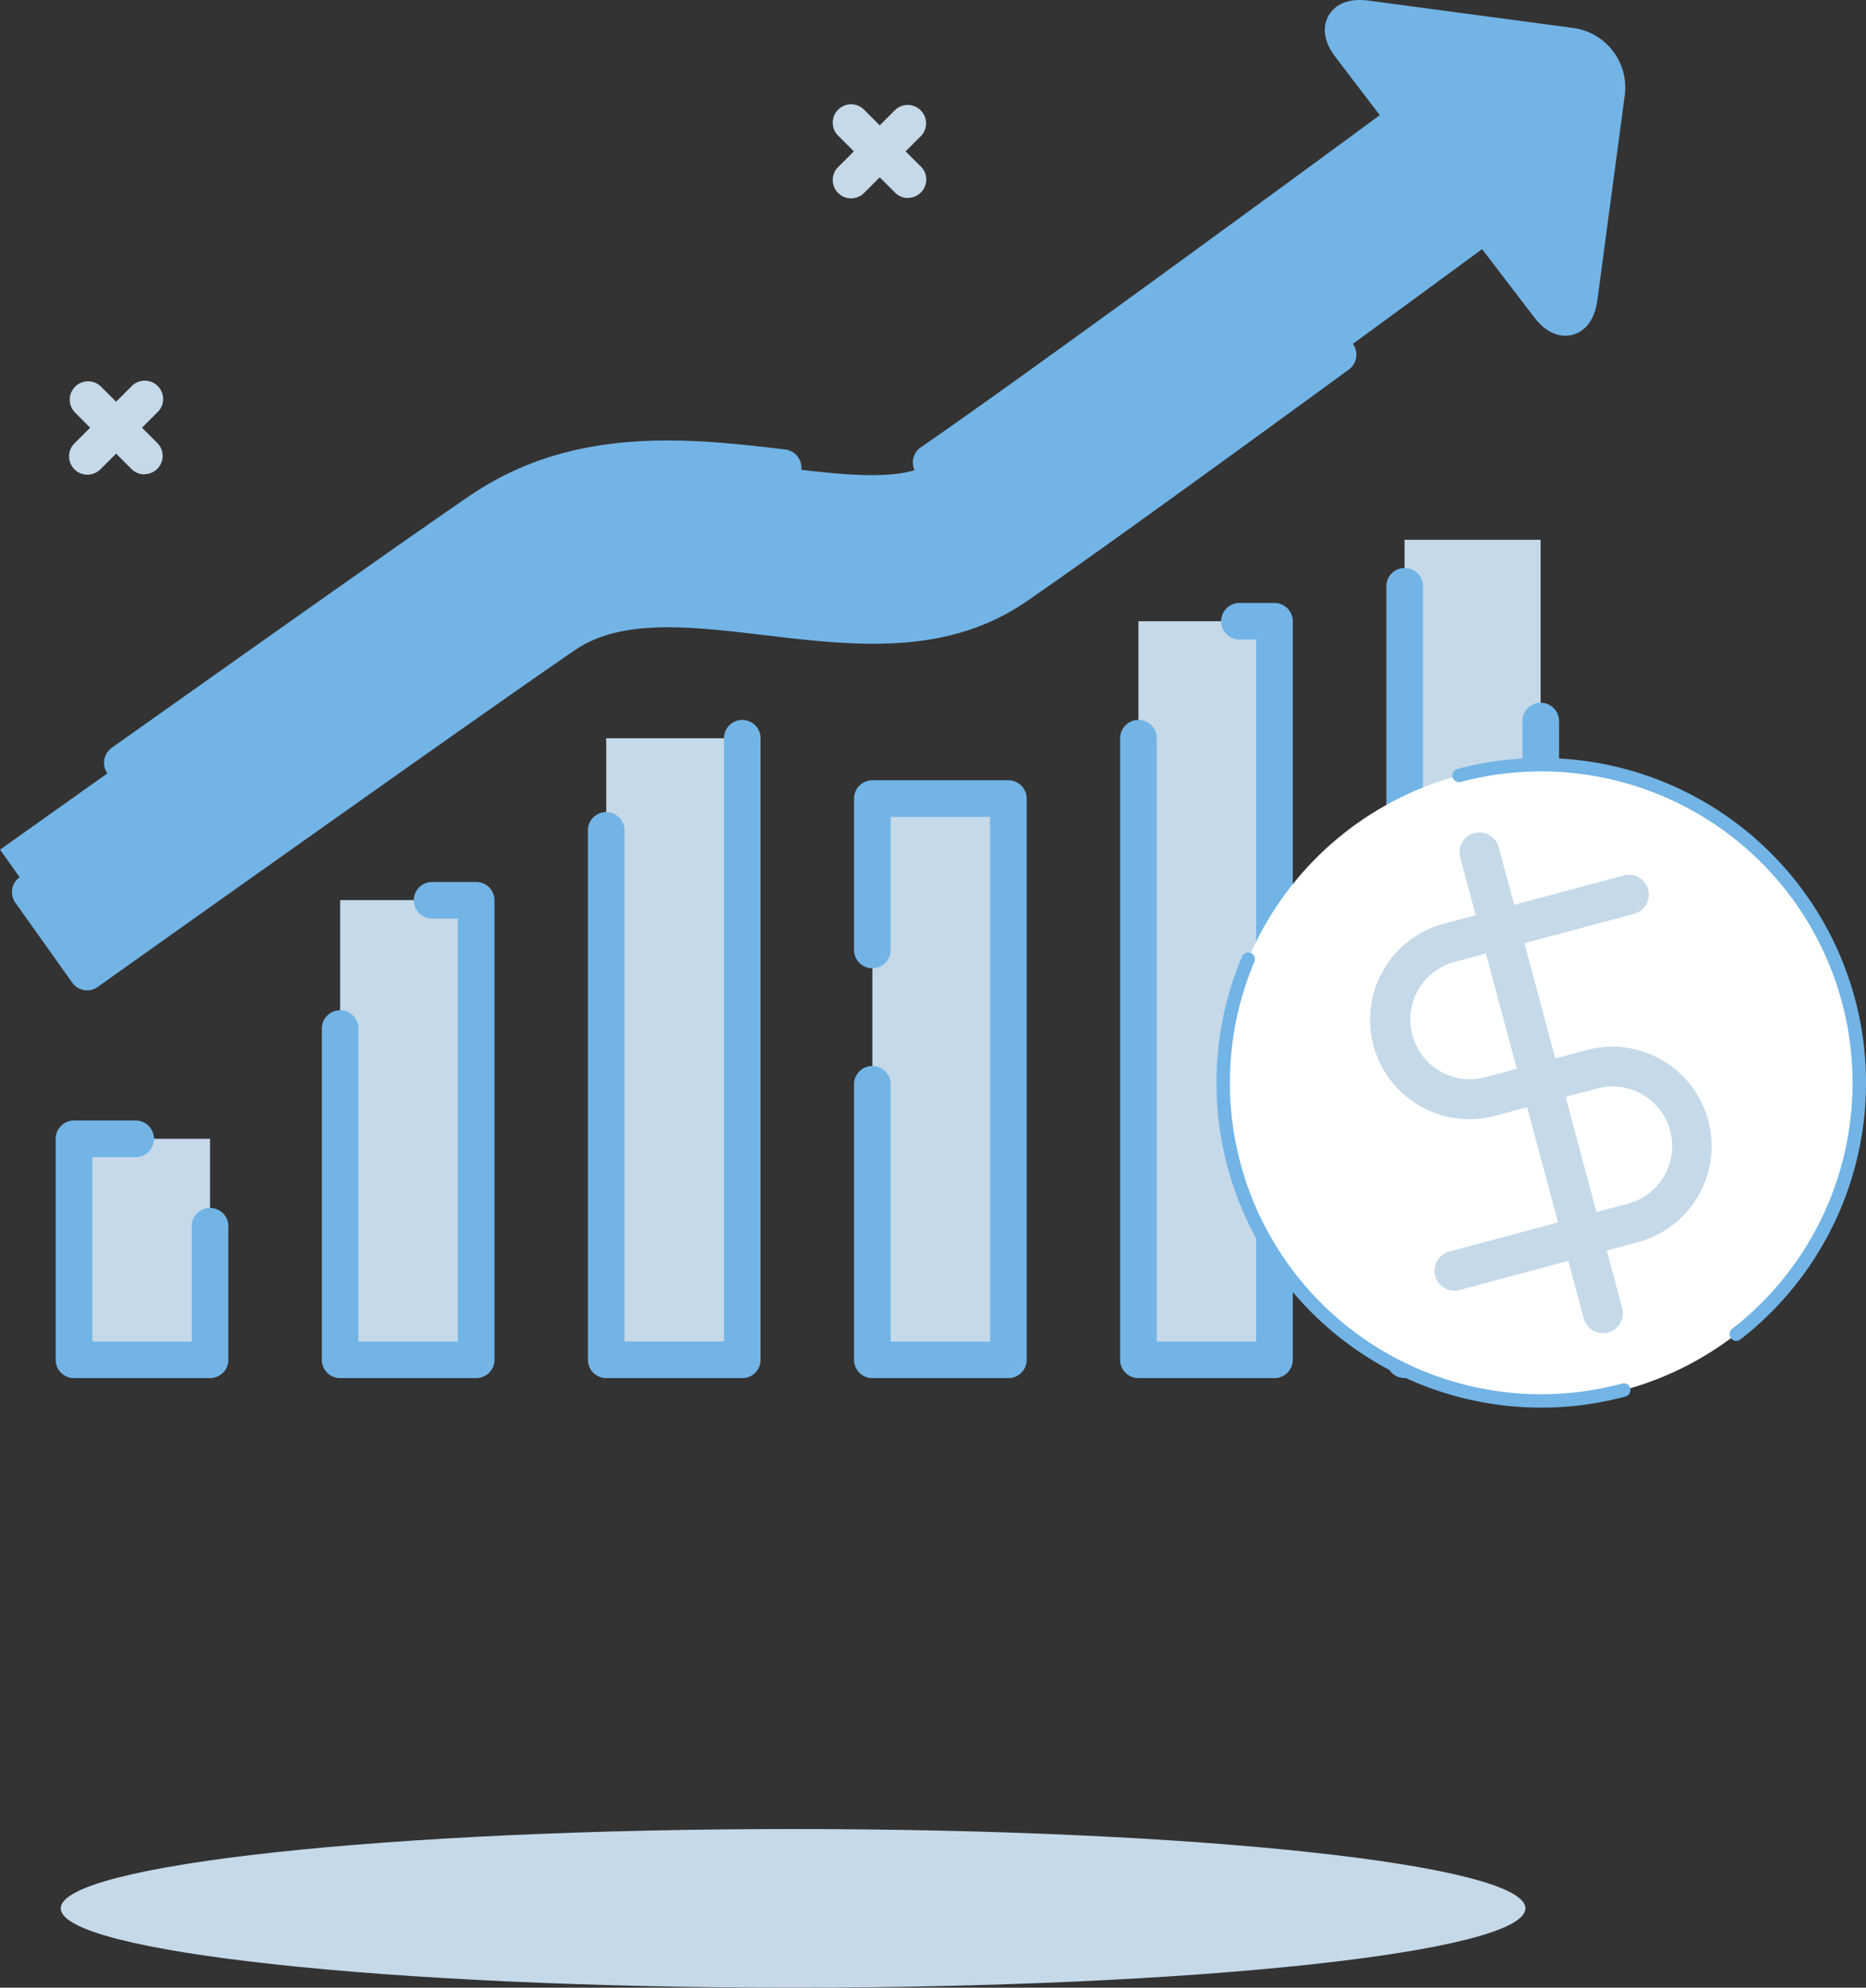 <svg xmlns="http://www.w3.org/2000/svg" width="218.818" height="233.051" viewBox="0 0 218.818 233.051">
  <rect x="0" y="0" width="218.818" height="233.051" fill="#333333" stroke="none"/>
  <g id="finance" transform="translate(0 -0.822)">
    <path id="Path_16364" data-name="Path 16364" d="M109.3,705.921c47.394,0,85.873,4.167,85.873,9.3s-38.482,9.3-85.873,9.3-85.876-4.17-85.876-9.3S61.9,705.921,109.3,705.921Z" transform="translate(-16.297 -490.652)" fill="#c5d9e9" fill-rule="evenodd"/>
    <path id="Path_16365" data-name="Path 16365" d="M225.312,145.436a2.131,2.131,0,0,1-1.521-.63l-1.8-1.807-1.8,1.807a2.151,2.151,0,0,1-3.041-3.041l1.8-1.807-1.8-1.8a2.151,2.151,0,0,1,3.041-3.041l1.8,1.8,1.807-1.8a2.151,2.151,0,0,1,3.041,3.041l-1.8,1.8,1.8,1.828a2.147,2.147,0,0,1-1.521,3.65ZM35.561,84.509a2.131,2.131,0,0,1-1.521-.63l-1.8-1.8-1.807,1.8a2.151,2.151,0,1,1-3.041-3.041l1.8-1.8-1.8-1.807a2.151,2.151,0,0,1,3.041-3.041l1.807,1.8,1.8-1.8a2.151,2.151,0,1,1,3.041,3.041l-1.807,1.807,1.807,1.8a2.147,2.147,0,0,1-1.521,3.65Zm89.544-32.4a2.129,2.129,0,0,1-1.521-.63l-1.8-1.8-1.8,1.8a2.151,2.151,0,1,1-3.041-3.041l1.807-1.8-1.807-1.807a2.151,2.151,0,1,1,3.041-3.041l1.8,1.8,1.8-1.8a2.151,2.151,0,0,1,3.041,3.041l-1.807,1.807,1.807,1.8a2.147,2.147,0,0,1-1.521,3.65Z" transform="translate(-18.621 -28.069)" fill="#c5d9e9"/>
    <path id="Path_16366" data-name="Path 16366" d="M184.207,11.113l-24-3.215c-2.664-.356-3.51,1.1-1.877,3.239l6.5,8.516c-6.065,4.465-42.126,30.976-55.639,40.28-3.3,2.275-10.076,1.475-17.245.627-10.684-1.265-23.987-2.841-35.523,4.96-9.307,6.3-54.5,38.443-56.42,39.812l10.219,14.343c.468-.331,46.947-33.391,56.08-39.571,6.107-4.127,14.6-3.123,23.589-2.059,10.094,1.2,20.529,2.433,29.3-3.613,14.118-9.732,50.913-36.8,56.347-40.788l6.061,7.929c1.633,2.129,3.26,1.706,3.616-.964l3.206-24a4.9,4.9,0,0,0-4.2-5.5Z" transform="translate(0 -4.887)" fill="#72b4e6"/>
    <path id="Path_16367" data-name="Path 16367" d="M44.492,439.841H28.54v25.912H44.492Z" transform="translate(-19.86 -305.497)" fill="#c5d9e9" fill-rule="evenodd"/>
    <path id="Path_16368" data-name="Path 16368" d="M147.1,347.821H131.15v53.9H147.1Z" transform="translate(-91.262 -241.464)" fill="#c5d9e9" fill-rule="evenodd"/>
    <path id="Path_16369" data-name="Path 16369" d="M249.7,285.421H233.74V358.3H249.7Z" transform="translate(-162.651 -198.042)" fill="#c5d9e9" fill-rule="evenodd"/>
    <path id="Path_16370" data-name="Path 16370" d="M352.3,308.691H336.35v65.8H352.3Z" transform="translate(-234.053 -214.234)" fill="#c5d9e9" fill-rule="evenodd"/>
    <path id="Path_16371" data-name="Path 16371" d="M454.9,240.311H438.95v86.6H454.9Z" transform="translate(-305.449 -166.651)" fill="#c5d9e9" fill-rule="evenodd"/>
    <path id="Path_16372" data-name="Path 16372" d="M557.505,208.921H541.55v96.144h15.955Z" transform="translate(-376.845 -144.808)" fill="#c5d9e9" fill-rule="evenodd"/>
    <path id="Path_16373" data-name="Path 16373" d="M183.831,162.4h-15.94a2.147,2.147,0,0,1-2.147-2.147V69.563a2.147,2.147,0,0,1,4.294,0v88.559H181.7V85.363a2.147,2.147,0,0,1,4.294,0V160.25a2.147,2.147,0,0,1-2.162,2.153Zm-31.208,0H136.671a2.147,2.147,0,0,1-2.147-2.147V87.379a2.147,2.147,0,0,1,4.294,0v70.742h11.658V75.807H148.6a2.147,2.147,0,1,1,0-4.291h4.024a2.147,2.147,0,0,1,2.147,2.129V160.25a2.147,2.147,0,0,1-2.147,2.153Zm-31.2,0H105.467a2.147,2.147,0,0,1-2.147-2.147v-32.3a2.147,2.147,0,0,1,4.294,0v30.167h11.658V96.6H107.614V112.2a2.147,2.147,0,0,1-4.294,0V94.45a2.147,2.147,0,0,1,2.147-2.147h15.952a2.147,2.147,0,0,1,2.147,2.147v65.8a2.147,2.147,0,0,1-2.147,2.153Zm-31.2,0H74.26a2.147,2.147,0,0,1-2.147-2.147V98.182a2.147,2.147,0,0,1,4.294,0V158.1H88.067V87.379a2.147,2.147,0,0,1,4.294,0V160.25a2.147,2.147,0,0,1-2.147,2.153Zm-31.2,0H43.058a2.147,2.147,0,0,1-2.147-2.147V121.5a2.147,2.147,0,1,1,4.291,0v36.624H56.863v-49.6H53.84a2.147,2.147,0,0,1,0-4.294h5.17a2.147,2.147,0,0,1,2.147,2.147V160.25A2.147,2.147,0,0,1,59.01,162.4Zm-31.207,0H11.851A2.147,2.147,0,0,1,9.7,160.257V134.344a2.147,2.147,0,0,1,2.147-2.147H19.08a2.147,2.147,0,0,1,0,4.294H14v21.63H25.658V144.673a2.147,2.147,0,1,1,4.291,0V160.25A2.147,2.147,0,0,1,27.8,162.4ZM13.39,116.935a2.023,2.023,0,0,1-.356-.03,2.129,2.129,0,0,1-1.393-.873l-6.667-9.367a2.147,2.147,0,1,1,3.5-2.491l5.423,7.622c8.6-6.113,46.25-32.847,54.374-38.355,6.773-4.577,15.648-3.525,25.043-2.415,9.7,1.147,19.729,2.333,27.829-3.248,8.516-5.864,25.179-17.965,37.655-27.083a2.147,2.147,0,1,1,2.533,3.467c-12.5,9.124-29.2,21.262-37.753,27.153-9.428,6.5-20.274,5.216-30.76,3.978-8.592-1.019-16.694-1.98-22.141,1.7-9.1,6.159-55.578,39.215-56.04,39.538A2.128,2.128,0,0,1,13.39,116.935ZM17.52,92.4a2.147,2.147,0,0,1-1.244-3.9C32.231,77.185,52.489,62.851,58.4,58.851c12.2-8.245,25.934-6.621,36.971-5.316a2.147,2.147,0,0,1-.5,4.258C84.533,56.576,71.68,55.056,60.811,62.4,54.932,66.379,34.7,80.691,18.764,92a2.131,2.131,0,0,1-1.256.4Zm94.842-35.213a2.147,2.147,0,0,1-1.217-3.914c12.722-8.762,45.167-32.582,53.832-38.948l-5.17-6.767c-1.825-2.384-1.3-4.115-.824-4.933S160.7.5,163.676.895L187.66,4.1A7.05,7.05,0,0,1,193.7,12l-3.209,24c-.4,2.978-1.989,3.829-2.9,4.072s-2.719.3-4.544-2.092l-6.061-7.926a2.147,2.147,0,1,1,3.409-2.61l5.885,7.695,3.169-23.707a2.762,2.762,0,0,0-2.36-3.087L163.366,5.186l6.35,8.272a2.144,2.144,0,0,1-.435,3.041c-4.227,3.114-41.734,30.718-55.694,40.319A2.127,2.127,0,0,1,112.362,57.191Z" transform="translate(-3.171 0)" fill="#72b4e6"/>
    <path id="Path_16374" data-name="Path 16374" d="M544.925,323.243a37.3,37.3,0,1,1-45.681-26.377A37.3,37.3,0,0,1,544.925,323.243Z" transform="translate(-328.163 -205.115)" fill="#fff"/>
    <path id="Path_16375" data-name="Path 16375" d="M560.941,295.825a36.518,36.518,0,0,1,31.841,64.117.787.787,0,0,0-.276.829.787.787,0,0,0,1.241.413,38.09,38.09,0,0,0-33.212-66.88.788.788,0,0,0,.406,1.522Z" transform="translate(-389.657 -203.316)" fill="#72b4e6" fill-rule="evenodd"/>
    <path id="Path_16376" data-name="Path 16376" d="M516.542,418.617a36.514,36.514,0,0,1-43.1-49.432.787.787,0,1,0-1.45-.61,38.084,38.084,0,0,0,44.959,51.558.787.787,0,1,0-.406-1.52Z" transform="translate(-326.36 -255.57)" fill="#72b4e6" fill-rule="evenodd"/>
    <path id="Path_16377" data-name="Path 16377" d="M538.147,386.877a2.333,2.333,0,0,1-.6-4.584l21.026-5.631a6.993,6.993,0,0,0-3.619-13.509l-12.016,3.218a11.655,11.655,0,0,1-6.037-22.515l21.016-5.634a2.332,2.332,0,1,1,1.209,4.5l-21.016,5.631a6.994,6.994,0,0,0,3.62,13.511l12.006-3.221a11.658,11.658,0,0,1,6.037,22.52L538.754,386.8a2.507,2.507,0,0,1-.605.075Z" transform="translate(-367.602 -234.729)" fill="#c5d9e9"/>
    <path id="Path_16378" data-name="Path 16378" d="M579.573,380.449a2.341,2.341,0,0,1-2.251-1.726l-14.486-54.033a2.338,2.338,0,0,1,4.515-1.217l14.481,54.043a2.341,2.341,0,0,1-1.647,2.856,2.434,2.434,0,0,1-.607.077Z" transform="translate(-391.601 -223.317)" fill="#c5d9e9"/>
  </g>
</svg>
